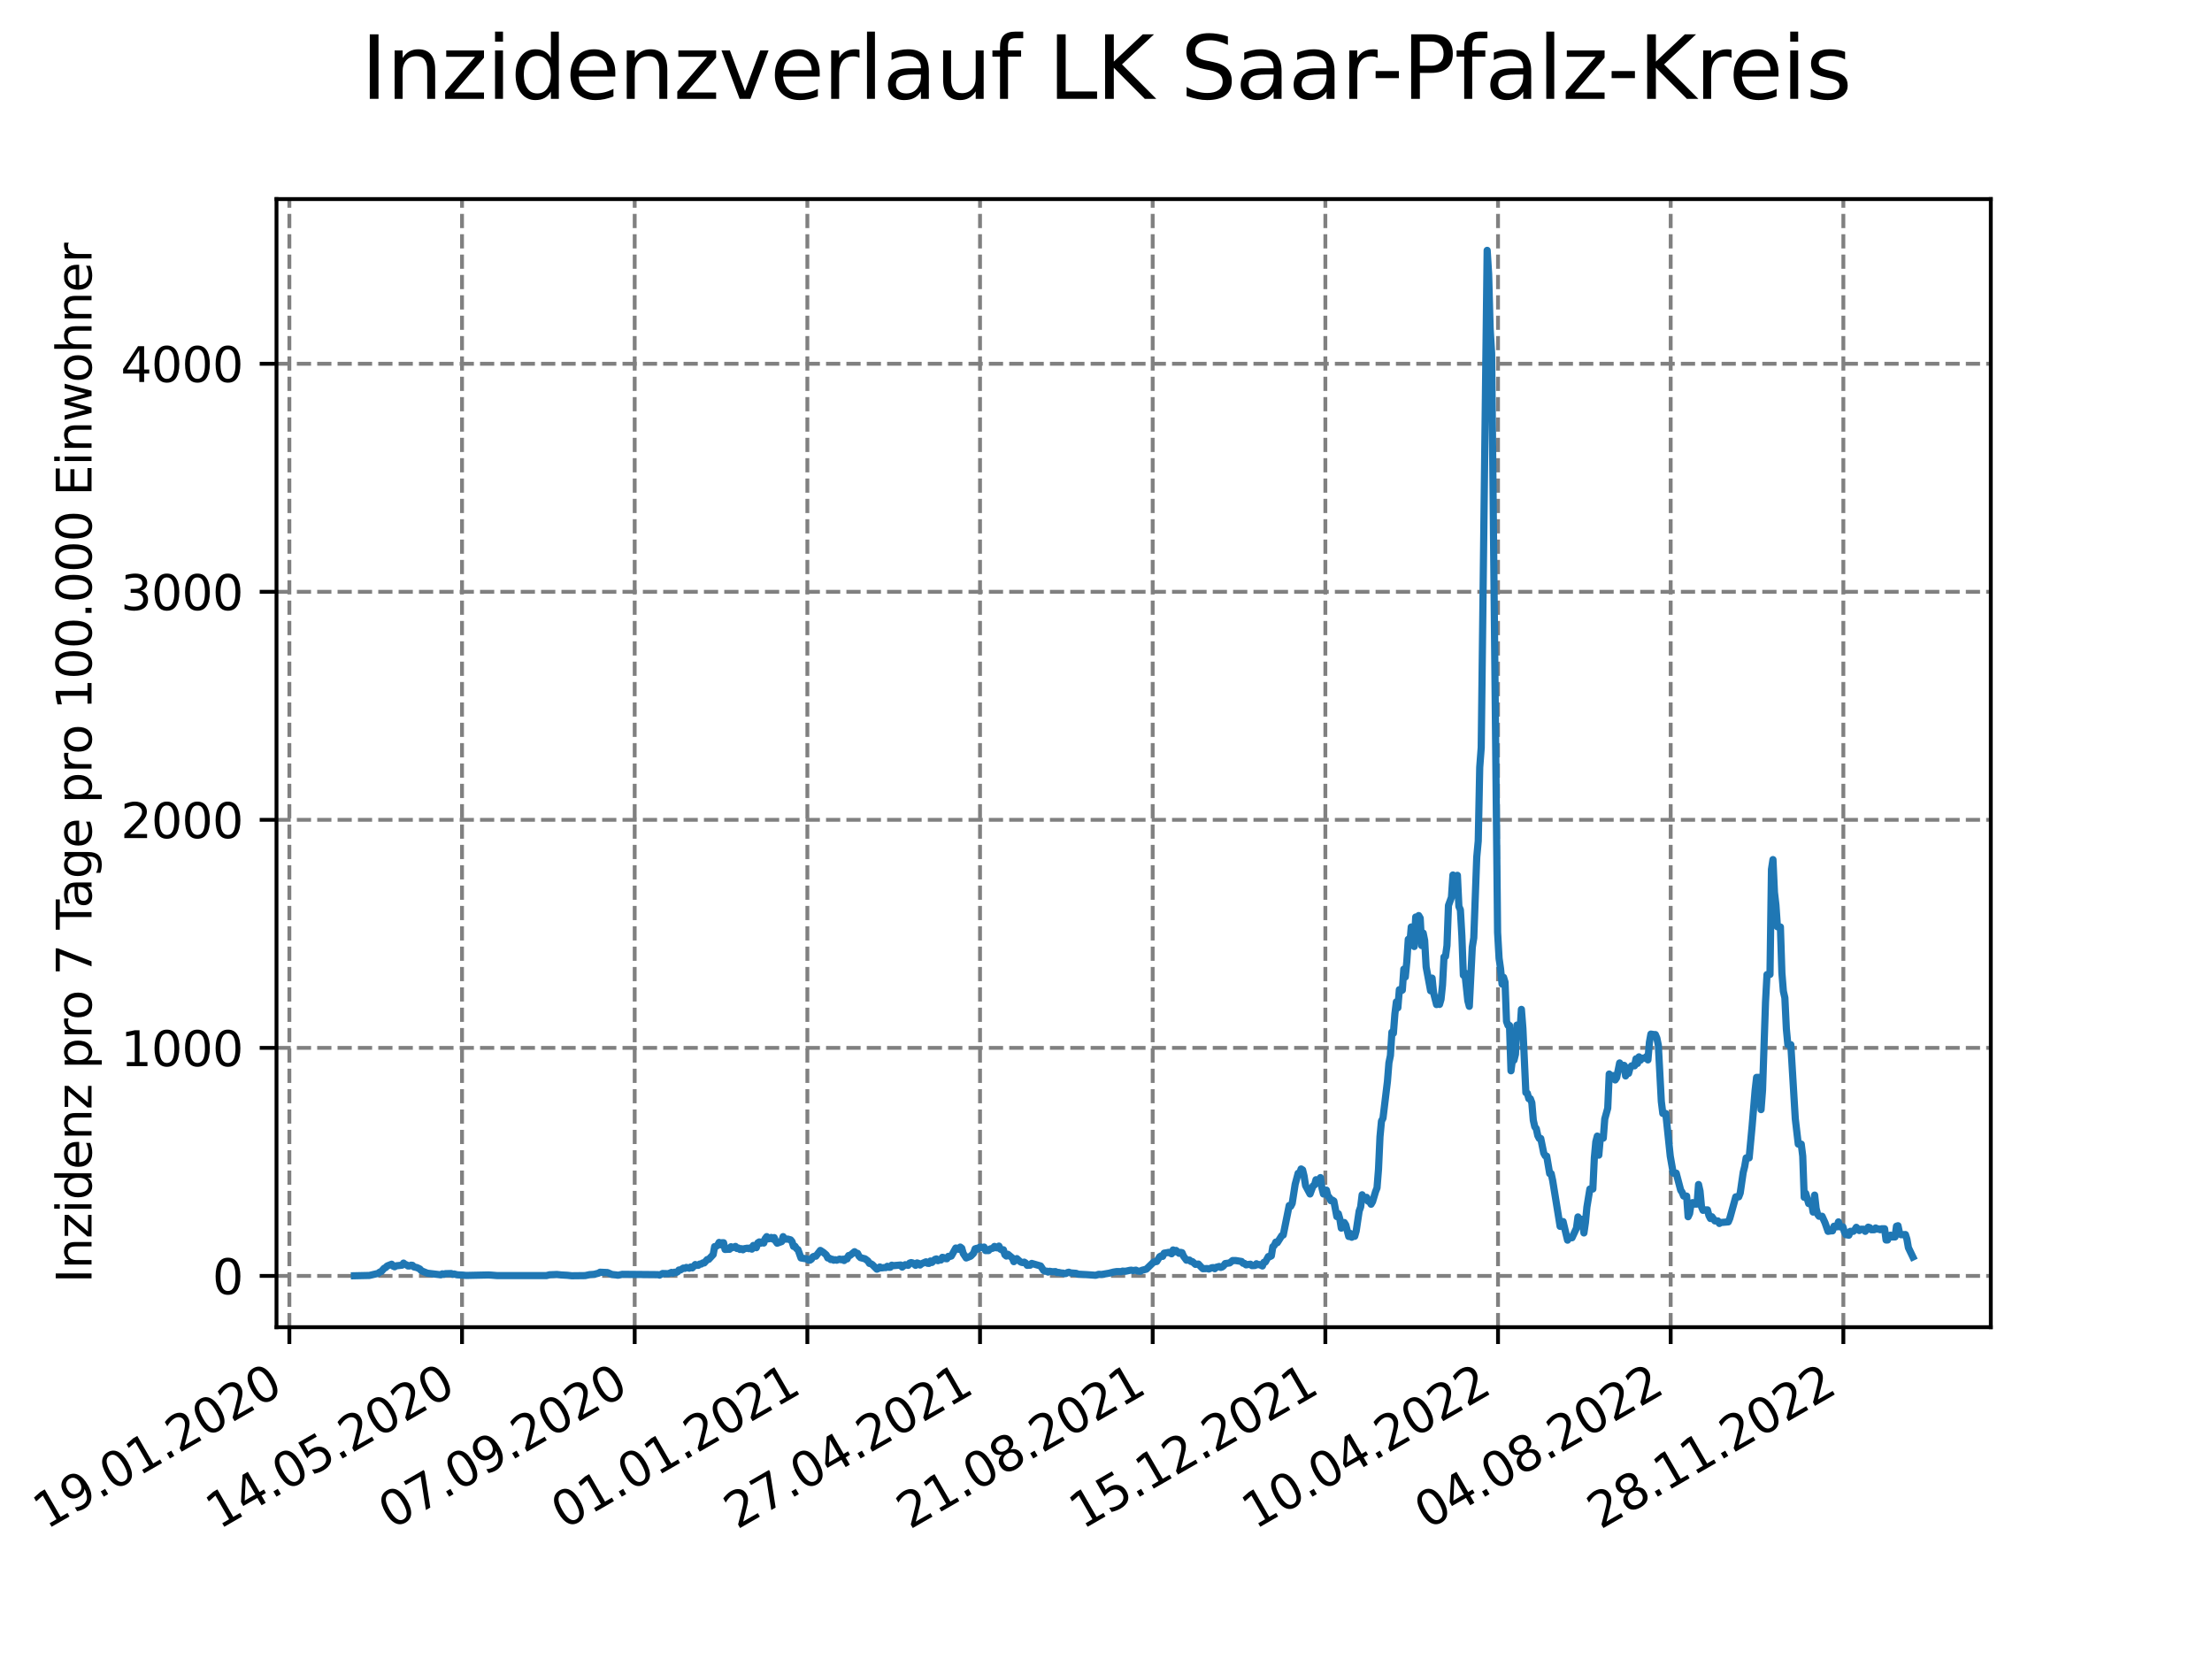 <?xml version="1.0" encoding="utf-8" standalone="no"?>
<!DOCTYPE svg PUBLIC "-//W3C//DTD SVG 1.1//EN"
  "http://www.w3.org/Graphics/SVG/1.1/DTD/svg11.dtd">
<svg xmlns:xlink="http://www.w3.org/1999/xlink" width="460.8pt" height="345.6pt" viewBox="0 0 460.8 345.6" xmlns="http://www.w3.org/2000/svg" version="1.1">
 <defs>
  <style type="text/css">*{stroke-linejoin: round; stroke-linecap: butt}</style>
 </defs>
 <g id="figure_1">
  <g id="patch_1">
   <path d="M 0 345.6 
L 460.8 345.6 
L 460.8 0 
L 0 0 
z
" style="fill: #ffffff"/>
  </g>
  <g id="axes_1">
   <g id="patch_2">
    <path d="M 57.6 276.48 
L 414.72 276.48 
L 414.72 41.472 
L 57.6 41.472 
z
" style="fill: #ffffff"/>
   </g>
   <g id="matplotlib.axis_1">
    <g id="xtick_1">
     <g id="line2d_1">
      <path d="M 60.28 276.48 
L 60.28 41.472 
" clip-path="url(#p2cb1fb5342)" style="fill: none; stroke-dasharray: 2.96,1.28; stroke-dashoffset: 0; stroke: #808080; stroke-width: 0.8"/>
     </g>
     <g id="line2d_2">
      <defs>
       <path id="m2e51aa7578" d="M 0 0 
L 0 3.5 
" style="stroke: #000000; stroke-width: 0.8"/>
      </defs>
      <g>
       <use xlink:href="#m2e51aa7578" x="60.28" y="276.48" style="stroke: #000000; stroke-width: 0.8"/>
      </g>
     </g>
     <g id="text_1">
      <!-- 19.01.2020 -->
      <g transform="translate(9.654 318.689) rotate(-30) scale(0.1 -0.1)">
       <defs>
        <path id="DejaVuSans-31" d="M 794 531 
L 1825 531 
L 1825 4091 
L 703 3866 
L 703 4441 
L 1819 4666 
L 2450 4666 
L 2450 531 
L 3481 531 
L 3481 0 
L 794 0 
L 794 531 
z
" transform="scale(0.016)"/>
        <path id="DejaVuSans-39" d="M 703 97 
L 703 672 
Q 941 559 1184 500 
Q 1428 441 1663 441 
Q 2288 441 2617 861 
Q 2947 1281 2994 2138 
Q 2813 1869 2534 1725 
Q 2256 1581 1919 1581 
Q 1219 1581 811 2004 
Q 403 2428 403 3163 
Q 403 3881 828 4315 
Q 1253 4750 1959 4750 
Q 2769 4750 3195 4129 
Q 3622 3509 3622 2328 
Q 3622 1225 3098 567 
Q 2575 -91 1691 -91 
Q 1453 -91 1209 -44 
Q 966 3 703 97 
z
M 1959 2075 
Q 2384 2075 2632 2365 
Q 2881 2656 2881 3163 
Q 2881 3666 2632 3958 
Q 2384 4250 1959 4250 
Q 1534 4250 1286 3958 
Q 1038 3666 1038 3163 
Q 1038 2656 1286 2365 
Q 1534 2075 1959 2075 
z
" transform="scale(0.016)"/>
        <path id="DejaVuSans-2e" d="M 684 794 
L 1344 794 
L 1344 0 
L 684 0 
L 684 794 
z
" transform="scale(0.016)"/>
        <path id="DejaVuSans-30" d="M 2034 4250 
Q 1547 4250 1301 3770 
Q 1056 3291 1056 2328 
Q 1056 1369 1301 889 
Q 1547 409 2034 409 
Q 2525 409 2770 889 
Q 3016 1369 3016 2328 
Q 3016 3291 2770 3770 
Q 2525 4250 2034 4250 
z
M 2034 4750 
Q 2819 4750 3233 4129 
Q 3647 3509 3647 2328 
Q 3647 1150 3233 529 
Q 2819 -91 2034 -91 
Q 1250 -91 836 529 
Q 422 1150 422 2328 
Q 422 3509 836 4129 
Q 1250 4750 2034 4750 
z
" transform="scale(0.016)"/>
        <path id="DejaVuSans-32" d="M 1228 531 
L 3431 531 
L 3431 0 
L 469 0 
L 469 531 
Q 828 903 1448 1529 
Q 2069 2156 2228 2338 
Q 2531 2678 2651 2914 
Q 2772 3150 2772 3378 
Q 2772 3750 2511 3984 
Q 2250 4219 1831 4219 
Q 1534 4219 1204 4116 
Q 875 4013 500 3803 
L 500 4441 
Q 881 4594 1212 4672 
Q 1544 4750 1819 4750 
Q 2544 4750 2975 4387 
Q 3406 4025 3406 3419 
Q 3406 3131 3298 2873 
Q 3191 2616 2906 2266 
Q 2828 2175 2409 1742 
Q 1991 1309 1228 531 
z
" transform="scale(0.016)"/>
       </defs>
       <use xlink:href="#DejaVuSans-31"/>
       <use xlink:href="#DejaVuSans-39" x="63.623"/>
       <use xlink:href="#DejaVuSans-2e" x="127.246"/>
       <use xlink:href="#DejaVuSans-30" x="159.033"/>
       <use xlink:href="#DejaVuSans-31" x="222.656"/>
       <use xlink:href="#DejaVuSans-2e" x="286.279"/>
       <use xlink:href="#DejaVuSans-32" x="318.066"/>
       <use xlink:href="#DejaVuSans-30" x="381.689"/>
       <use xlink:href="#DejaVuSans-32" x="445.312"/>
       <use xlink:href="#DejaVuSans-30" x="508.936"/>
      </g>
     </g>
    </g>
    <g id="xtick_2">
     <g id="line2d_3">
      <path d="M 96.249 276.48 
L 96.249 41.472 
" clip-path="url(#p2cb1fb5342)" style="fill: none; stroke-dasharray: 2.96,1.28; stroke-dashoffset: 0; stroke: #808080; stroke-width: 0.8"/>
     </g>
     <g id="line2d_4">
      <g>
       <use xlink:href="#m2e51aa7578" x="96.249" y="276.48" style="stroke: #000000; stroke-width: 0.8"/>
      </g>
     </g>
     <g id="text_2">
      <!-- 14.05.2020 -->
      <g transform="translate(45.624 318.689) rotate(-30) scale(0.1 -0.1)">
       <defs>
        <path id="DejaVuSans-34" d="M 2419 4116 
L 825 1625 
L 2419 1625 
L 2419 4116 
z
M 2253 4666 
L 3047 4666 
L 3047 1625 
L 3713 1625 
L 3713 1100 
L 3047 1100 
L 3047 0 
L 2419 0 
L 2419 1100 
L 313 1100 
L 313 1709 
L 2253 4666 
z
" transform="scale(0.016)"/>
        <path id="DejaVuSans-35" d="M 691 4666 
L 3169 4666 
L 3169 4134 
L 1269 4134 
L 1269 2991 
Q 1406 3038 1543 3061 
Q 1681 3084 1819 3084 
Q 2600 3084 3056 2656 
Q 3513 2228 3513 1497 
Q 3513 744 3044 326 
Q 2575 -91 1722 -91 
Q 1428 -91 1123 -41 
Q 819 9 494 109 
L 494 744 
Q 775 591 1075 516 
Q 1375 441 1709 441 
Q 2250 441 2565 725 
Q 2881 1009 2881 1497 
Q 2881 1984 2565 2268 
Q 2250 2553 1709 2553 
Q 1456 2553 1204 2497 
Q 953 2441 691 2322 
L 691 4666 
z
" transform="scale(0.016)"/>
       </defs>
       <use xlink:href="#DejaVuSans-31"/>
       <use xlink:href="#DejaVuSans-34" x="63.623"/>
       <use xlink:href="#DejaVuSans-2e" x="127.246"/>
       <use xlink:href="#DejaVuSans-30" x="159.033"/>
       <use xlink:href="#DejaVuSans-35" x="222.656"/>
       <use xlink:href="#DejaVuSans-2e" x="286.279"/>
       <use xlink:href="#DejaVuSans-32" x="318.066"/>
       <use xlink:href="#DejaVuSans-30" x="381.689"/>
       <use xlink:href="#DejaVuSans-32" x="445.312"/>
       <use xlink:href="#DejaVuSans-30" x="508.936"/>
      </g>
     </g>
    </g>
    <g id="xtick_3">
     <g id="line2d_5">
      <path d="M 132.218 276.48 
L 132.218 41.472 
" clip-path="url(#p2cb1fb5342)" style="fill: none; stroke-dasharray: 2.96,1.28; stroke-dashoffset: 0; stroke: #808080; stroke-width: 0.8"/>
     </g>
     <g id="line2d_6">
      <g>
       <use xlink:href="#m2e51aa7578" x="132.218" y="276.48" style="stroke: #000000; stroke-width: 0.8"/>
      </g>
     </g>
     <g id="text_3">
      <!-- 07.09.2020 -->
      <g transform="translate(81.593 318.689) rotate(-30) scale(0.1 -0.1)">
       <defs>
        <path id="DejaVuSans-37" d="M 525 4666 
L 3525 4666 
L 3525 4397 
L 1831 0 
L 1172 0 
L 2766 4134 
L 525 4134 
L 525 4666 
z
" transform="scale(0.016)"/>
       </defs>
       <use xlink:href="#DejaVuSans-30"/>
       <use xlink:href="#DejaVuSans-37" x="63.623"/>
       <use xlink:href="#DejaVuSans-2e" x="127.246"/>
       <use xlink:href="#DejaVuSans-30" x="159.033"/>
       <use xlink:href="#DejaVuSans-39" x="222.656"/>
       <use xlink:href="#DejaVuSans-2e" x="286.279"/>
       <use xlink:href="#DejaVuSans-32" x="318.066"/>
       <use xlink:href="#DejaVuSans-30" x="381.689"/>
       <use xlink:href="#DejaVuSans-32" x="445.312"/>
       <use xlink:href="#DejaVuSans-30" x="508.936"/>
      </g>
     </g>
    </g>
    <g id="xtick_4">
     <g id="line2d_7">
      <path d="M 168.188 276.48 
L 168.188 41.472 
" clip-path="url(#p2cb1fb5342)" style="fill: none; stroke-dasharray: 2.96,1.28; stroke-dashoffset: 0; stroke: #808080; stroke-width: 0.8"/>
     </g>
     <g id="line2d_8">
      <g>
       <use xlink:href="#m2e51aa7578" x="168.188" y="276.48" style="stroke: #000000; stroke-width: 0.8"/>
      </g>
     </g>
     <g id="text_4">
      <!-- 01.01.2021 -->
      <g transform="translate(117.563 318.689) rotate(-30) scale(0.1 -0.1)">
       <use xlink:href="#DejaVuSans-30"/>
       <use xlink:href="#DejaVuSans-31" x="63.623"/>
       <use xlink:href="#DejaVuSans-2e" x="127.246"/>
       <use xlink:href="#DejaVuSans-30" x="159.033"/>
       <use xlink:href="#DejaVuSans-31" x="222.656"/>
       <use xlink:href="#DejaVuSans-2e" x="286.279"/>
       <use xlink:href="#DejaVuSans-32" x="318.066"/>
       <use xlink:href="#DejaVuSans-30" x="381.689"/>
       <use xlink:href="#DejaVuSans-32" x="445.312"/>
       <use xlink:href="#DejaVuSans-31" x="508.936"/>
      </g>
     </g>
    </g>
    <g id="xtick_5">
     <g id="line2d_9">
      <path d="M 204.157 276.48 
L 204.157 41.472 
" clip-path="url(#p2cb1fb5342)" style="fill: none; stroke-dasharray: 2.96,1.28; stroke-dashoffset: 0; stroke: #808080; stroke-width: 0.8"/>
     </g>
     <g id="line2d_10">
      <g>
       <use xlink:href="#m2e51aa7578" x="204.157" y="276.48" style="stroke: #000000; stroke-width: 0.8"/>
      </g>
     </g>
     <g id="text_5">
      <!-- 27.04.2021 -->
      <g transform="translate(153.532 318.689) rotate(-30) scale(0.1 -0.1)">
       <use xlink:href="#DejaVuSans-32"/>
       <use xlink:href="#DejaVuSans-37" x="63.623"/>
       <use xlink:href="#DejaVuSans-2e" x="127.246"/>
       <use xlink:href="#DejaVuSans-30" x="159.033"/>
       <use xlink:href="#DejaVuSans-34" x="222.656"/>
       <use xlink:href="#DejaVuSans-2e" x="286.279"/>
       <use xlink:href="#DejaVuSans-32" x="318.066"/>
       <use xlink:href="#DejaVuSans-30" x="381.689"/>
       <use xlink:href="#DejaVuSans-32" x="445.312"/>
       <use xlink:href="#DejaVuSans-31" x="508.936"/>
      </g>
     </g>
    </g>
    <g id="xtick_6">
     <g id="line2d_11">
      <path d="M 240.126 276.48 
L 240.126 41.472 
" clip-path="url(#p2cb1fb5342)" style="fill: none; stroke-dasharray: 2.96,1.28; stroke-dashoffset: 0; stroke: #808080; stroke-width: 0.8"/>
     </g>
     <g id="line2d_12">
      <g>
       <use xlink:href="#m2e51aa7578" x="240.126" y="276.48" style="stroke: #000000; stroke-width: 0.8"/>
      </g>
     </g>
     <g id="text_6">
      <!-- 21.08.2021 -->
      <g transform="translate(189.501 318.689) rotate(-30) scale(0.1 -0.1)">
       <defs>
        <path id="DejaVuSans-38" d="M 2034 2216 
Q 1584 2216 1326 1975 
Q 1069 1734 1069 1313 
Q 1069 891 1326 650 
Q 1584 409 2034 409 
Q 2484 409 2743 651 
Q 3003 894 3003 1313 
Q 3003 1734 2745 1975 
Q 2488 2216 2034 2216 
z
M 1403 2484 
Q 997 2584 770 2862 
Q 544 3141 544 3541 
Q 544 4100 942 4425 
Q 1341 4750 2034 4750 
Q 2731 4750 3128 4425 
Q 3525 4100 3525 3541 
Q 3525 3141 3298 2862 
Q 3072 2584 2669 2484 
Q 3125 2378 3379 2068 
Q 3634 1759 3634 1313 
Q 3634 634 3220 271 
Q 2806 -91 2034 -91 
Q 1263 -91 848 271 
Q 434 634 434 1313 
Q 434 1759 690 2068 
Q 947 2378 1403 2484 
z
M 1172 3481 
Q 1172 3119 1398 2916 
Q 1625 2713 2034 2713 
Q 2441 2713 2670 2916 
Q 2900 3119 2900 3481 
Q 2900 3844 2670 4047 
Q 2441 4250 2034 4250 
Q 1625 4250 1398 4047 
Q 1172 3844 1172 3481 
z
" transform="scale(0.016)"/>
       </defs>
       <use xlink:href="#DejaVuSans-32"/>
       <use xlink:href="#DejaVuSans-31" x="63.623"/>
       <use xlink:href="#DejaVuSans-2e" x="127.246"/>
       <use xlink:href="#DejaVuSans-30" x="159.033"/>
       <use xlink:href="#DejaVuSans-38" x="222.656"/>
       <use xlink:href="#DejaVuSans-2e" x="286.279"/>
       <use xlink:href="#DejaVuSans-32" x="318.066"/>
       <use xlink:href="#DejaVuSans-30" x="381.689"/>
       <use xlink:href="#DejaVuSans-32" x="445.312"/>
       <use xlink:href="#DejaVuSans-31" x="508.936"/>
      </g>
     </g>
    </g>
    <g id="xtick_7">
     <g id="line2d_13">
      <path d="M 276.096 276.48 
L 276.096 41.472 
" clip-path="url(#p2cb1fb5342)" style="fill: none; stroke-dasharray: 2.96,1.28; stroke-dashoffset: 0; stroke: #808080; stroke-width: 0.8"/>
     </g>
     <g id="line2d_14">
      <g>
       <use xlink:href="#m2e51aa7578" x="276.096" y="276.48" style="stroke: #000000; stroke-width: 0.8"/>
      </g>
     </g>
     <g id="text_7">
      <!-- 15.12.2021 -->
      <g transform="translate(225.471 318.689) rotate(-30) scale(0.1 -0.1)">
       <use xlink:href="#DejaVuSans-31"/>
       <use xlink:href="#DejaVuSans-35" x="63.623"/>
       <use xlink:href="#DejaVuSans-2e" x="127.246"/>
       <use xlink:href="#DejaVuSans-31" x="159.033"/>
       <use xlink:href="#DejaVuSans-32" x="222.656"/>
       <use xlink:href="#DejaVuSans-2e" x="286.279"/>
       <use xlink:href="#DejaVuSans-32" x="318.066"/>
       <use xlink:href="#DejaVuSans-30" x="381.689"/>
       <use xlink:href="#DejaVuSans-32" x="445.312"/>
       <use xlink:href="#DejaVuSans-31" x="508.936"/>
      </g>
     </g>
    </g>
    <g id="xtick_8">
     <g id="line2d_15">
      <path d="M 312.065 276.48 
L 312.065 41.472 
" clip-path="url(#p2cb1fb5342)" style="fill: none; stroke-dasharray: 2.96,1.28; stroke-dashoffset: 0; stroke: #808080; stroke-width: 0.8"/>
     </g>
     <g id="line2d_16">
      <g>
       <use xlink:href="#m2e51aa7578" x="312.065" y="276.48" style="stroke: #000000; stroke-width: 0.8"/>
      </g>
     </g>
     <g id="text_8">
      <!-- 10.04.2022 -->
      <g transform="translate(261.44 318.689) rotate(-30) scale(0.1 -0.1)">
       <use xlink:href="#DejaVuSans-31"/>
       <use xlink:href="#DejaVuSans-30" x="63.623"/>
       <use xlink:href="#DejaVuSans-2e" x="127.246"/>
       <use xlink:href="#DejaVuSans-30" x="159.033"/>
       <use xlink:href="#DejaVuSans-34" x="222.656"/>
       <use xlink:href="#DejaVuSans-2e" x="286.279"/>
       <use xlink:href="#DejaVuSans-32" x="318.066"/>
       <use xlink:href="#DejaVuSans-30" x="381.689"/>
       <use xlink:href="#DejaVuSans-32" x="445.312"/>
       <use xlink:href="#DejaVuSans-32" x="508.936"/>
      </g>
     </g>
    </g>
    <g id="xtick_9">
     <g id="line2d_17">
      <path d="M 348.035 276.48 
L 348.035 41.472 
" clip-path="url(#p2cb1fb5342)" style="fill: none; stroke-dasharray: 2.96,1.28; stroke-dashoffset: 0; stroke: #808080; stroke-width: 0.8"/>
     </g>
     <g id="line2d_18">
      <g>
       <use xlink:href="#m2e51aa7578" x="348.035" y="276.48" style="stroke: #000000; stroke-width: 0.8"/>
      </g>
     </g>
     <g id="text_9">
      <!-- 04.08.2022 -->
      <g transform="translate(297.409 318.689) rotate(-30) scale(0.1 -0.1)">
       <use xlink:href="#DejaVuSans-30"/>
       <use xlink:href="#DejaVuSans-34" x="63.623"/>
       <use xlink:href="#DejaVuSans-2e" x="127.246"/>
       <use xlink:href="#DejaVuSans-30" x="159.033"/>
       <use xlink:href="#DejaVuSans-38" x="222.656"/>
       <use xlink:href="#DejaVuSans-2e" x="286.279"/>
       <use xlink:href="#DejaVuSans-32" x="318.066"/>
       <use xlink:href="#DejaVuSans-30" x="381.689"/>
       <use xlink:href="#DejaVuSans-32" x="445.312"/>
       <use xlink:href="#DejaVuSans-32" x="508.936"/>
      </g>
     </g>
    </g>
    <g id="xtick_10">
     <g id="line2d_19">
      <path d="M 384.004 276.48 
L 384.004 41.472 
" clip-path="url(#p2cb1fb5342)" style="fill: none; stroke-dasharray: 2.96,1.28; stroke-dashoffset: 0; stroke: #808080; stroke-width: 0.8"/>
     </g>
     <g id="line2d_20">
      <g>
       <use xlink:href="#m2e51aa7578" x="384.004" y="276.48" style="stroke: #000000; stroke-width: 0.8"/>
      </g>
     </g>
     <g id="text_10">
      <!-- 28.11.2022 -->
      <g transform="translate(333.379 318.689) rotate(-30) scale(0.1 -0.1)">
       <use xlink:href="#DejaVuSans-32"/>
       <use xlink:href="#DejaVuSans-38" x="63.623"/>
       <use xlink:href="#DejaVuSans-2e" x="127.246"/>
       <use xlink:href="#DejaVuSans-31" x="159.033"/>
       <use xlink:href="#DejaVuSans-31" x="222.656"/>
       <use xlink:href="#DejaVuSans-2e" x="286.279"/>
       <use xlink:href="#DejaVuSans-32" x="318.066"/>
       <use xlink:href="#DejaVuSans-30" x="381.689"/>
       <use xlink:href="#DejaVuSans-32" x="445.312"/>
       <use xlink:href="#DejaVuSans-32" x="508.936"/>
      </g>
     </g>
    </g>
   </g>
   <g id="matplotlib.axis_2">
    <g id="ytick_1">
     <g id="line2d_21">
      <path d="M 57.6 265.798 
L 414.72 265.798 
" clip-path="url(#p2cb1fb5342)" style="fill: none; stroke-dasharray: 2.96,1.28; stroke-dashoffset: 0; stroke: #808080; stroke-width: 0.8"/>
     </g>
     <g id="line2d_22">
      <defs>
       <path id="md00e60c090" d="M 0 0 
L -3.5 0 
" style="stroke: #000000; stroke-width: 0.8"/>
      </defs>
      <g>
       <use xlink:href="#md00e60c090" x="57.6" y="265.798" style="stroke: #000000; stroke-width: 0.8"/>
      </g>
     </g>
     <g id="text_11">
      <!-- 0 -->
      <g transform="translate(44.237 269.597) scale(0.1 -0.1)">
       <use xlink:href="#DejaVuSans-30"/>
      </g>
     </g>
    </g>
    <g id="ytick_2">
     <g id="line2d_23">
      <path d="M 57.6 218.293 
L 414.72 218.293 
" clip-path="url(#p2cb1fb5342)" style="fill: none; stroke-dasharray: 2.96,1.28; stroke-dashoffset: 0; stroke: #808080; stroke-width: 0.8"/>
     </g>
     <g id="line2d_24">
      <g>
       <use xlink:href="#md00e60c090" x="57.6" y="218.293" style="stroke: #000000; stroke-width: 0.8"/>
      </g>
     </g>
     <g id="text_12">
      <!-- 1000 -->
      <g transform="translate(25.15 222.092) scale(0.1 -0.1)">
       <use xlink:href="#DejaVuSans-31"/>
       <use xlink:href="#DejaVuSans-30" x="63.623"/>
       <use xlink:href="#DejaVuSans-30" x="127.246"/>
       <use xlink:href="#DejaVuSans-30" x="190.869"/>
      </g>
     </g>
    </g>
    <g id="ytick_3">
     <g id="line2d_25">
      <path d="M 57.6 170.788 
L 414.72 170.788 
" clip-path="url(#p2cb1fb5342)" style="fill: none; stroke-dasharray: 2.96,1.28; stroke-dashoffset: 0; stroke: #808080; stroke-width: 0.8"/>
     </g>
     <g id="line2d_26">
      <g>
       <use xlink:href="#md00e60c090" x="57.6" y="170.788" style="stroke: #000000; stroke-width: 0.8"/>
      </g>
     </g>
     <g id="text_13">
      <!-- 2000 -->
      <g transform="translate(25.15 174.588) scale(0.1 -0.1)">
       <use xlink:href="#DejaVuSans-32"/>
       <use xlink:href="#DejaVuSans-30" x="63.623"/>
       <use xlink:href="#DejaVuSans-30" x="127.246"/>
       <use xlink:href="#DejaVuSans-30" x="190.869"/>
      </g>
     </g>
    </g>
    <g id="ytick_4">
     <g id="line2d_27">
      <path d="M 57.6 123.284 
L 414.72 123.284 
" clip-path="url(#p2cb1fb5342)" style="fill: none; stroke-dasharray: 2.96,1.28; stroke-dashoffset: 0; stroke: #808080; stroke-width: 0.8"/>
     </g>
     <g id="line2d_28">
      <g>
       <use xlink:href="#md00e60c090" x="57.6" y="123.284" style="stroke: #000000; stroke-width: 0.8"/>
      </g>
     </g>
     <g id="text_14">
      <!-- 3000 -->
      <g transform="translate(25.15 127.083) scale(0.1 -0.1)">
       <defs>
        <path id="DejaVuSans-33" d="M 2597 2516 
Q 3050 2419 3304 2112 
Q 3559 1806 3559 1356 
Q 3559 666 3084 287 
Q 2609 -91 1734 -91 
Q 1441 -91 1130 -33 
Q 819 25 488 141 
L 488 750 
Q 750 597 1062 519 
Q 1375 441 1716 441 
Q 2309 441 2620 675 
Q 2931 909 2931 1356 
Q 2931 1769 2642 2001 
Q 2353 2234 1838 2234 
L 1294 2234 
L 1294 2753 
L 1863 2753 
Q 2328 2753 2575 2939 
Q 2822 3125 2822 3475 
Q 2822 3834 2567 4026 
Q 2313 4219 1838 4219 
Q 1578 4219 1281 4162 
Q 984 4106 628 3988 
L 628 4550 
Q 988 4650 1302 4700 
Q 1616 4750 1894 4750 
Q 2613 4750 3031 4423 
Q 3450 4097 3450 3541 
Q 3450 3153 3228 2886 
Q 3006 2619 2597 2516 
z
" transform="scale(0.016)"/>
       </defs>
       <use xlink:href="#DejaVuSans-33"/>
       <use xlink:href="#DejaVuSans-30" x="63.623"/>
       <use xlink:href="#DejaVuSans-30" x="127.246"/>
       <use xlink:href="#DejaVuSans-30" x="190.869"/>
      </g>
     </g>
    </g>
    <g id="ytick_5">
     <g id="line2d_29">
      <path d="M 57.6 75.779 
L 414.72 75.779 
" clip-path="url(#p2cb1fb5342)" style="fill: none; stroke-dasharray: 2.96,1.28; stroke-dashoffset: 0; stroke: #808080; stroke-width: 0.8"/>
     </g>
     <g id="line2d_30">
      <g>
       <use xlink:href="#md00e60c090" x="57.6" y="75.779" style="stroke: #000000; stroke-width: 0.8"/>
      </g>
     </g>
     <g id="text_15">
      <!-- 4000 -->
      <g transform="translate(25.15 79.578) scale(0.1 -0.1)">
       <use xlink:href="#DejaVuSans-34"/>
       <use xlink:href="#DejaVuSans-30" x="63.623"/>
       <use xlink:href="#DejaVuSans-30" x="127.246"/>
       <use xlink:href="#DejaVuSans-30" x="190.869"/>
      </g>
     </g>
    </g>
    <g id="text_16">
     <!-- Inzidenz pro 7 Tage pro 100.000 Einwohner -->
     <g transform="translate(19.07 267.301) rotate(-90) scale(0.1 -0.1)">
      <defs>
       <path id="DejaVuSans-49" d="M 628 4666 
L 1259 4666 
L 1259 0 
L 628 0 
L 628 4666 
z
" transform="scale(0.016)"/>
       <path id="DejaVuSans-6e" d="M 3513 2113 
L 3513 0 
L 2938 0 
L 2938 2094 
Q 2938 2591 2744 2837 
Q 2550 3084 2163 3084 
Q 1697 3084 1428 2787 
Q 1159 2491 1159 1978 
L 1159 0 
L 581 0 
L 581 3500 
L 1159 3500 
L 1159 2956 
Q 1366 3272 1645 3428 
Q 1925 3584 2291 3584 
Q 2894 3584 3203 3211 
Q 3513 2838 3513 2113 
z
" transform="scale(0.016)"/>
       <path id="DejaVuSans-7a" d="M 353 3500 
L 3084 3500 
L 3084 2975 
L 922 459 
L 3084 459 
L 3084 0 
L 275 0 
L 275 525 
L 2438 3041 
L 353 3041 
L 353 3500 
z
" transform="scale(0.016)"/>
       <path id="DejaVuSans-69" d="M 603 3500 
L 1178 3500 
L 1178 0 
L 603 0 
L 603 3500 
z
M 603 4863 
L 1178 4863 
L 1178 4134 
L 603 4134 
L 603 4863 
z
" transform="scale(0.016)"/>
       <path id="DejaVuSans-64" d="M 2906 2969 
L 2906 4863 
L 3481 4863 
L 3481 0 
L 2906 0 
L 2906 525 
Q 2725 213 2448 61 
Q 2172 -91 1784 -91 
Q 1150 -91 751 415 
Q 353 922 353 1747 
Q 353 2572 751 3078 
Q 1150 3584 1784 3584 
Q 2172 3584 2448 3432 
Q 2725 3281 2906 2969 
z
M 947 1747 
Q 947 1113 1208 752 
Q 1469 391 1925 391 
Q 2381 391 2643 752 
Q 2906 1113 2906 1747 
Q 2906 2381 2643 2742 
Q 2381 3103 1925 3103 
Q 1469 3103 1208 2742 
Q 947 2381 947 1747 
z
" transform="scale(0.016)"/>
       <path id="DejaVuSans-65" d="M 3597 1894 
L 3597 1613 
L 953 1613 
Q 991 1019 1311 708 
Q 1631 397 2203 397 
Q 2534 397 2845 478 
Q 3156 559 3463 722 
L 3463 178 
Q 3153 47 2828 -22 
Q 2503 -91 2169 -91 
Q 1331 -91 842 396 
Q 353 884 353 1716 
Q 353 2575 817 3079 
Q 1281 3584 2069 3584 
Q 2775 3584 3186 3129 
Q 3597 2675 3597 1894 
z
M 3022 2063 
Q 3016 2534 2758 2815 
Q 2500 3097 2075 3097 
Q 1594 3097 1305 2825 
Q 1016 2553 972 2059 
L 3022 2063 
z
" transform="scale(0.016)"/>
       <path id="DejaVuSans-20" transform="scale(0.016)"/>
       <path id="DejaVuSans-70" d="M 1159 525 
L 1159 -1331 
L 581 -1331 
L 581 3500 
L 1159 3500 
L 1159 2969 
Q 1341 3281 1617 3432 
Q 1894 3584 2278 3584 
Q 2916 3584 3314 3078 
Q 3713 2572 3713 1747 
Q 3713 922 3314 415 
Q 2916 -91 2278 -91 
Q 1894 -91 1617 61 
Q 1341 213 1159 525 
z
M 3116 1747 
Q 3116 2381 2855 2742 
Q 2594 3103 2138 3103 
Q 1681 3103 1420 2742 
Q 1159 2381 1159 1747 
Q 1159 1113 1420 752 
Q 1681 391 2138 391 
Q 2594 391 2855 752 
Q 3116 1113 3116 1747 
z
" transform="scale(0.016)"/>
       <path id="DejaVuSans-72" d="M 2631 2963 
Q 2534 3019 2420 3045 
Q 2306 3072 2169 3072 
Q 1681 3072 1420 2755 
Q 1159 2438 1159 1844 
L 1159 0 
L 581 0 
L 581 3500 
L 1159 3500 
L 1159 2956 
Q 1341 3275 1631 3429 
Q 1922 3584 2338 3584 
Q 2397 3584 2469 3576 
Q 2541 3569 2628 3553 
L 2631 2963 
z
" transform="scale(0.016)"/>
       <path id="DejaVuSans-6f" d="M 1959 3097 
Q 1497 3097 1228 2736 
Q 959 2375 959 1747 
Q 959 1119 1226 758 
Q 1494 397 1959 397 
Q 2419 397 2687 759 
Q 2956 1122 2956 1747 
Q 2956 2369 2687 2733 
Q 2419 3097 1959 3097 
z
M 1959 3584 
Q 2709 3584 3137 3096 
Q 3566 2609 3566 1747 
Q 3566 888 3137 398 
Q 2709 -91 1959 -91 
Q 1206 -91 779 398 
Q 353 888 353 1747 
Q 353 2609 779 3096 
Q 1206 3584 1959 3584 
z
" transform="scale(0.016)"/>
       <path id="DejaVuSans-54" d="M -19 4666 
L 3928 4666 
L 3928 4134 
L 2272 4134 
L 2272 0 
L 1638 0 
L 1638 4134 
L -19 4134 
L -19 4666 
z
" transform="scale(0.016)"/>
       <path id="DejaVuSans-61" d="M 2194 1759 
Q 1497 1759 1228 1600 
Q 959 1441 959 1056 
Q 959 750 1161 570 
Q 1363 391 1709 391 
Q 2188 391 2477 730 
Q 2766 1069 2766 1631 
L 2766 1759 
L 2194 1759 
z
M 3341 1997 
L 3341 0 
L 2766 0 
L 2766 531 
Q 2569 213 2275 61 
Q 1981 -91 1556 -91 
Q 1019 -91 701 211 
Q 384 513 384 1019 
Q 384 1609 779 1909 
Q 1175 2209 1959 2209 
L 2766 2209 
L 2766 2266 
Q 2766 2663 2505 2880 
Q 2244 3097 1772 3097 
Q 1472 3097 1187 3025 
Q 903 2953 641 2809 
L 641 3341 
Q 956 3463 1253 3523 
Q 1550 3584 1831 3584 
Q 2591 3584 2966 3190 
Q 3341 2797 3341 1997 
z
" transform="scale(0.016)"/>
       <path id="DejaVuSans-67" d="M 2906 1791 
Q 2906 2416 2648 2759 
Q 2391 3103 1925 3103 
Q 1463 3103 1205 2759 
Q 947 2416 947 1791 
Q 947 1169 1205 825 
Q 1463 481 1925 481 
Q 2391 481 2648 825 
Q 2906 1169 2906 1791 
z
M 3481 434 
Q 3481 -459 3084 -895 
Q 2688 -1331 1869 -1331 
Q 1566 -1331 1297 -1286 
Q 1028 -1241 775 -1147 
L 775 -588 
Q 1028 -725 1275 -790 
Q 1522 -856 1778 -856 
Q 2344 -856 2625 -561 
Q 2906 -266 2906 331 
L 2906 616 
Q 2728 306 2450 153 
Q 2172 0 1784 0 
Q 1141 0 747 490 
Q 353 981 353 1791 
Q 353 2603 747 3093 
Q 1141 3584 1784 3584 
Q 2172 3584 2450 3431 
Q 2728 3278 2906 2969 
L 2906 3500 
L 3481 3500 
L 3481 434 
z
" transform="scale(0.016)"/>
       <path id="DejaVuSans-45" d="M 628 4666 
L 3578 4666 
L 3578 4134 
L 1259 4134 
L 1259 2753 
L 3481 2753 
L 3481 2222 
L 1259 2222 
L 1259 531 
L 3634 531 
L 3634 0 
L 628 0 
L 628 4666 
z
" transform="scale(0.016)"/>
       <path id="DejaVuSans-77" d="M 269 3500 
L 844 3500 
L 1563 769 
L 2278 3500 
L 2956 3500 
L 3675 769 
L 4391 3500 
L 4966 3500 
L 4050 0 
L 3372 0 
L 2619 2869 
L 1863 0 
L 1184 0 
L 269 3500 
z
" transform="scale(0.016)"/>
       <path id="DejaVuSans-68" d="M 3513 2113 
L 3513 0 
L 2938 0 
L 2938 2094 
Q 2938 2591 2744 2837 
Q 2550 3084 2163 3084 
Q 1697 3084 1428 2787 
Q 1159 2491 1159 1978 
L 1159 0 
L 581 0 
L 581 4863 
L 1159 4863 
L 1159 2956 
Q 1366 3272 1645 3428 
Q 1925 3584 2291 3584 
Q 2894 3584 3203 3211 
Q 3513 2838 3513 2113 
z
" transform="scale(0.016)"/>
      </defs>
      <use xlink:href="#DejaVuSans-49"/>
      <use xlink:href="#DejaVuSans-6e" x="29.492"/>
      <use xlink:href="#DejaVuSans-7a" x="92.871"/>
      <use xlink:href="#DejaVuSans-69" x="145.361"/>
      <use xlink:href="#DejaVuSans-64" x="173.145"/>
      <use xlink:href="#DejaVuSans-65" x="236.621"/>
      <use xlink:href="#DejaVuSans-6e" x="298.145"/>
      <use xlink:href="#DejaVuSans-7a" x="361.523"/>
      <use xlink:href="#DejaVuSans-20" x="414.014"/>
      <use xlink:href="#DejaVuSans-70" x="445.801"/>
      <use xlink:href="#DejaVuSans-72" x="509.277"/>
      <use xlink:href="#DejaVuSans-6f" x="548.141"/>
      <use xlink:href="#DejaVuSans-20" x="609.322"/>
      <use xlink:href="#DejaVuSans-37" x="641.109"/>
      <use xlink:href="#DejaVuSans-20" x="704.732"/>
      <use xlink:href="#DejaVuSans-54" x="736.52"/>
      <use xlink:href="#DejaVuSans-61" x="781.104"/>
      <use xlink:href="#DejaVuSans-67" x="842.383"/>
      <use xlink:href="#DejaVuSans-65" x="905.859"/>
      <use xlink:href="#DejaVuSans-20" x="967.383"/>
      <use xlink:href="#DejaVuSans-70" x="999.17"/>
      <use xlink:href="#DejaVuSans-72" x="1062.646"/>
      <use xlink:href="#DejaVuSans-6f" x="1101.51"/>
      <use xlink:href="#DejaVuSans-20" x="1162.691"/>
      <use xlink:href="#DejaVuSans-31" x="1194.479"/>
      <use xlink:href="#DejaVuSans-30" x="1258.102"/>
      <use xlink:href="#DejaVuSans-30" x="1321.725"/>
      <use xlink:href="#DejaVuSans-2e" x="1385.348"/>
      <use xlink:href="#DejaVuSans-30" x="1417.135"/>
      <use xlink:href="#DejaVuSans-30" x="1480.758"/>
      <use xlink:href="#DejaVuSans-30" x="1544.381"/>
      <use xlink:href="#DejaVuSans-20" x="1608.004"/>
      <use xlink:href="#DejaVuSans-45" x="1639.791"/>
      <use xlink:href="#DejaVuSans-69" x="1702.975"/>
      <use xlink:href="#DejaVuSans-6e" x="1730.758"/>
      <use xlink:href="#DejaVuSans-77" x="1794.137"/>
      <use xlink:href="#DejaVuSans-6f" x="1875.924"/>
      <use xlink:href="#DejaVuSans-68" x="1937.105"/>
      <use xlink:href="#DejaVuSans-6e" x="2000.484"/>
      <use xlink:href="#DejaVuSans-65" x="2063.863"/>
      <use xlink:href="#DejaVuSans-72" x="2125.387"/>
     </g>
    </g>
   </g>
   <g id="line2d_31">
    <path d="M 73.833 265.764 
L 76.934 265.698 
L 78.794 265.263 
L 79.104 264.996 
L 79.414 264.896 
L 80.034 264.194 
L 80.344 264.061 
L 80.655 263.727 
L 81.585 263.359 
L 81.895 263.76 
L 82.205 263.894 
L 82.515 263.693 
L 83.445 263.593 
L 83.755 263.559 
L 84.065 263.125 
L 84.375 263.392 
L 84.686 263.493 
L 84.996 263.727 
L 85.306 263.727 
L 85.616 263.559 
L 85.926 263.593 
L 86.236 263.927 
L 86.856 264.061 
L 87.476 264.361 
L 87.786 264.729 
L 89.027 265.23 
L 91.817 265.564 
L 92.127 265.364 
L 92.438 265.464 
L 92.748 265.33 
L 93.988 265.297 
L 94.298 265.464 
L 94.608 265.397 
L 95.228 265.564 
L 96.469 265.631 
L 97.089 265.698 
L 101.74 265.597 
L 102.36 265.631 
L 103.6 265.731 
L 104.531 265.731 
L 113.833 265.731 
L 114.453 265.564 
L 116.004 265.497 
L 116.934 265.597 
L 118.174 265.664 
L 119.105 265.764 
L 121.895 265.731 
L 122.825 265.531 
L 123.756 265.464 
L 124.686 265.23 
L 124.996 265.029 
L 126.546 265.096 
L 127.477 265.497 
L 128.407 265.597 
L 128.717 265.664 
L 129.647 265.464 
L 137.089 265.531 
L 137.399 265.631 
L 138.019 265.297 
L 139.26 265.33 
L 139.88 265.063 
L 140.19 265.23 
L 140.5 265.029 
L 140.81 265.096 
L 141.12 264.963 
L 141.43 264.562 
L 141.74 264.562 
L 142.361 264.161 
L 142.671 264.228 
L 142.981 264.027 
L 143.601 264.194 
L 143.911 263.927 
L 144.221 264.127 
L 144.841 263.426 
L 145.151 263.593 
L 145.461 263.593 
L 145.771 263.326 
L 146.082 263.326 
L 146.392 263.092 
L 146.702 263.092 
L 147.322 262.39 
L 147.632 262.357 
L 148.562 261.355 
L 148.872 259.684 
L 149.182 259.651 
L 149.492 259.417 
L 149.803 258.816 
L 150.113 259.317 
L 150.423 258.882 
L 150.733 258.882 
L 151.043 260.286 
L 151.663 260.252 
L 151.973 260.252 
L 152.283 259.718 
L 152.593 259.918 
L 153.213 259.651 
L 153.523 260.085 
L 153.834 259.985 
L 154.144 260.286 
L 154.454 260.118 
L 154.764 260.352 
L 155.074 260.118 
L 155.694 260.018 
L 156.004 260.118 
L 156.314 259.951 
L 156.624 260.219 
L 156.934 259.45 
L 157.244 259.851 
L 157.555 259.918 
L 157.865 258.916 
L 158.175 258.715 
L 158.485 258.983 
L 158.795 258.682 
L 159.105 258.949 
L 159.415 258.014 
L 159.725 257.613 
L 160.035 258.081 
L 160.345 258.014 
L 160.655 257.78 
L 160.965 258.114 
L 161.275 257.813 
L 161.586 258.548 
L 161.896 258.983 
L 162.826 258.649 
L 163.136 257.613 
L 163.446 258.147 
L 164.066 258.114 
L 164.686 258.281 
L 164.996 258.649 
L 165.307 259.651 
L 165.617 259.617 
L 165.927 260.118 
L 166.237 260.319 
L 166.857 262.056 
L 168.097 262.257 
L 168.407 262.49 
L 168.717 262.524 
L 169.028 262.323 
L 169.338 261.822 
L 169.648 261.689 
L 169.958 261.689 
L 170.888 260.486 
L 171.508 260.887 
L 172.128 261.421 
L 172.438 262.056 
L 172.748 262.09 
L 173.059 262.39 
L 173.369 262.323 
L 173.679 262.524 
L 173.989 262.424 
L 174.299 262.524 
L 174.919 262.29 
L 175.229 262.424 
L 175.539 262.323 
L 175.849 262.591 
L 176.159 262.19 
L 176.469 262.257 
L 176.78 261.555 
L 177.09 261.522 
L 178.02 260.753 
L 178.33 261.02 
L 178.64 261.087 
L 178.95 261.689 
L 179.26 261.989 
L 179.88 262.156 
L 180.19 262.223 
L 180.811 262.691 
L 181.121 263.192 
L 181.431 263.259 
L 181.741 263.459 
L 182.671 264.395 
L 182.981 264.261 
L 183.291 263.927 
L 183.601 264.127 
L 184.221 264.061 
L 184.532 264.061 
L 184.842 263.793 
L 185.152 263.994 
L 185.462 263.994 
L 185.772 263.559 
L 186.082 263.66 
L 187.632 263.526 
L 187.942 263.96 
L 188.563 263.459 
L 189.183 263.593 
L 189.493 263.125 
L 189.803 263.025 
L 190.113 263.092 
L 190.733 263.593 
L 191.043 263.092 
L 191.353 263.192 
L 191.663 263.526 
L 191.973 263.259 
L 192.904 262.858 
L 193.214 263.159 
L 193.524 263.192 
L 193.834 262.691 
L 194.144 262.992 
L 194.764 262.357 
L 195.074 262.257 
L 195.384 262.624 
L 195.694 262.39 
L 196.005 262.49 
L 196.315 261.923 
L 196.625 261.989 
L 196.935 262.19 
L 197.245 262.223 
L 197.555 261.722 
L 197.865 261.755 
L 198.175 261.655 
L 199.105 259.985 
L 199.415 260.052 
L 199.726 260.252 
L 200.036 259.784 
L 200.346 260.018 
L 200.656 261.121 
L 201.276 262.056 
L 202.206 261.689 
L 202.826 261.054 
L 203.136 260.152 
L 203.446 260.052 
L 203.757 260.219 
L 204.067 259.818 
L 204.377 259.784 
L 204.687 259.918 
L 204.997 259.784 
L 205.307 260.519 
L 205.927 260.519 
L 206.237 260.185 
L 206.857 260.018 
L 207.167 259.651 
L 207.478 259.918 
L 207.788 259.951 
L 208.098 259.584 
L 208.408 260.219 
L 208.718 260.386 
L 209.028 260.352 
L 209.338 261.388 
L 209.648 261.655 
L 209.958 261.288 
L 210.888 262.056 
L 211.198 262.825 
L 211.509 262.39 
L 211.819 262.19 
L 212.439 262.758 
L 212.749 262.958 
L 213.059 263.025 
L 213.369 262.925 
L 213.679 263.125 
L 213.989 263.593 
L 214.609 263.559 
L 214.919 263.192 
L 216.78 263.727 
L 217.4 264.662 
L 217.71 264.829 
L 218.02 264.796 
L 218.33 264.996 
L 218.64 264.829 
L 219.261 264.929 
L 219.881 264.896 
L 220.191 265.096 
L 220.501 265.063 
L 221.121 265.196 
L 221.431 265.196 
L 221.741 265.33 
L 222.051 265.297 
L 222.361 265.096 
L 222.671 265.029 
L 222.982 265.163 
L 224.222 265.263 
L 224.532 265.43 
L 225.772 265.497 
L 226.392 265.531 
L 228.253 265.664 
L 228.873 265.464 
L 229.493 265.497 
L 231.044 265.23 
L 231.974 264.996 
L 232.594 264.896 
L 233.214 264.896 
L 233.524 264.929 
L 233.834 264.796 
L 234.455 264.829 
L 235.385 264.629 
L 235.695 264.595 
L 236.005 264.695 
L 236.625 264.595 
L 236.935 264.762 
L 237.555 264.829 
L 237.865 264.629 
L 238.796 264.395 
L 240.346 262.891 
L 240.966 262.791 
L 241.586 261.789 
L 241.896 261.622 
L 242.207 261.722 
L 242.517 261.054 
L 243.137 260.954 
L 243.447 260.887 
L 244.067 261.188 
L 244.377 260.386 
L 244.687 260.787 
L 244.997 260.486 
L 245.617 261.087 
L 245.928 260.887 
L 246.238 260.954 
L 246.548 261.689 
L 247.168 262.524 
L 247.788 262.49 
L 248.098 262.791 
L 248.408 262.825 
L 249.028 263.392 
L 249.649 263.326 
L 250.269 263.994 
L 250.579 264.294 
L 251.509 264.261 
L 251.819 264.361 
L 252.439 264.094 
L 252.749 264.061 
L 253.059 264.294 
L 253.369 263.994 
L 253.99 263.827 
L 254.3 264.027 
L 254.61 263.927 
L 254.92 263.66 
L 255.23 263.225 
L 256.16 263.092 
L 256.78 262.591 
L 257.401 262.591 
L 258.641 262.791 
L 258.951 263.159 
L 259.261 263.192 
L 259.571 263.493 
L 260.191 263.392 
L 260.501 263.359 
L 260.811 263.66 
L 261.432 263.626 
L 261.742 263.259 
L 262.052 263.459 
L 262.362 263.426 
L 262.982 263.727 
L 263.292 262.958 
L 263.602 262.891 
L 264.222 261.755 
L 264.532 261.789 
L 264.842 261.622 
L 265.153 259.718 
L 265.463 259.45 
L 265.773 258.749 
L 266.083 258.882 
L 267.013 257.412 
L 267.323 257.279 
L 268.563 251.132 
L 268.874 251.299 
L 269.184 250.697 
L 269.804 246.722 
L 270.424 244.417 
L 270.734 244.45 
L 271.044 243.515 
L 271.354 243.715 
L 271.664 244.985 
L 271.974 246.989 
L 272.905 248.726 
L 273.525 247.056 
L 273.835 246.856 
L 274.145 245.753 
L 274.455 246.02 
L 274.765 246.521 
L 275.075 245.319 
L 275.385 247.49 
L 275.695 248.726 
L 276.005 248.426 
L 276.315 247.925 
L 276.626 249.161 
L 276.936 249.461 
L 277.246 250.13 
L 277.556 249.996 
L 277.866 250.196 
L 278.486 253.437 
L 278.796 252.836 
L 279.106 253.905 
L 279.416 255.842 
L 280.036 254.673 
L 280.347 255.174 
L 280.967 257.579 
L 281.277 256.945 
L 281.587 257.747 
L 281.897 257.513 
L 282.207 257.546 
L 282.517 256.444 
L 283.137 252.301 
L 283.447 251.432 
L 283.757 248.893 
L 284.067 249.562 
L 284.378 249.628 
L 284.688 249.428 
L 284.998 250.23 
L 285.308 250.33 
L 285.618 250.864 
L 285.928 250.33 
L 286.548 248.259 
L 286.858 247.457 
L 287.168 243.582 
L 287.478 236.8 
L 287.788 233.526 
L 288.099 232.958 
L 289.029 225.274 
L 289.339 221.399 
L 289.649 219.895 
L 289.959 215.018 
L 290.269 215.252 
L 290.579 211.243 
L 290.889 208.704 
L 291.199 209.94 
L 291.509 206.165 
L 291.819 206.432 
L 292.13 206.265 
L 292.44 201.888 
L 292.75 203.525 
L 293.06 200.352 
L 293.37 195.675 
L 293.68 196.744 
L 293.99 193.102 
L 294.3 196.276 
L 294.61 197.178 
L 294.92 191.031 
L 295.23 192.835 
L 295.54 190.73 
L 295.851 191.265 
L 296.161 196.978 
L 296.471 194.372 
L 296.781 195.908 
L 297.091 201.421 
L 298.021 206.399 
L 298.331 203.759 
L 298.641 206.833 
L 299.261 209.272 
L 299.572 207.969 
L 299.882 209.238 
L 300.192 208.169 
L 300.502 205.196 
L 300.812 199.349 
L 301.122 199.249 
L 301.432 196.978 
L 301.742 188.626 
L 302.362 186.922 
L 302.672 182.278 
L 302.982 185.953 
L 303.292 183.38 
L 303.603 182.345 
L 303.913 188.826 
L 304.223 189.528 
L 304.533 194.906 
L 304.843 203.158 
L 305.153 202.657 
L 305.773 208.47 
L 306.083 209.639 
L 306.703 197.312 
L 307.013 195.374 
L 307.634 178.57 
L 307.944 175.196 
L 308.254 159.861 
L 308.564 155.752 
L 309.804 52.154 
L 310.114 57.165 
L 310.424 68.424 
L 310.734 73.535 
L 311.355 134.004 
L 311.975 194.238 
L 312.285 199.617 
L 312.595 201.822 
L 312.905 204.995 
L 313.215 203.592 
L 313.525 204.595 
L 313.835 212.779 
L 314.145 213.615 
L 314.455 213.615 
L 314.765 223.069 
L 315.076 220.697 
L 315.386 220.864 
L 315.696 219.628 
L 316.006 213.548 
L 316.316 215.118 
L 316.626 215.118 
L 316.936 210.274 
L 317.246 214.216 
L 317.866 227.613 
L 318.176 227.746 
L 318.486 228.882 
L 318.797 228.882 
L 319.107 229.717 
L 319.417 233.392 
L 319.727 234.728 
L 320.037 235.129 
L 320.347 236.566 
L 320.657 237.167 
L 320.967 237.167 
L 321.587 240.207 
L 321.897 240.775 
L 322.207 240.842 
L 322.828 244.484 
L 323.138 244.484 
L 323.448 245.92 
L 324.688 253.537 
L 324.998 255.475 
L 325.308 255.475 
L 325.618 254.473 
L 326.549 258.348 
L 326.859 257.847 
L 327.479 257.847 
L 328.409 255.842 
L 328.719 253.504 
L 329.029 254.005 
L 329.649 254.005 
L 329.959 256.844 
L 330.27 254.706 
L 330.58 251.466 
L 331.2 247.691 
L 331.82 247.691 
L 332.13 241.176 
L 332.44 237.835 
L 332.75 236.666 
L 333.06 240.642 
L 333.37 237.1 
L 333.99 237.1 
L 334.301 233.091 
L 334.921 230.853 
L 335.231 223.737 
L 335.541 224.071 
L 336.161 224.071 
L 336.471 224.973 
L 336.781 224.506 
L 337.401 221.432 
L 337.711 221.933 
L 338.332 221.933 
L 338.642 224.138 
L 338.952 222.434 
L 339.262 223.604 
L 339.572 222.468 
L 339.882 222.033 
L 340.502 222.033 
L 340.812 220.563 
L 341.122 221.532 
L 341.432 220.163 
L 341.742 220.864 
L 342.053 220.43 
L 342.673 220.43 
L 342.983 220.096 
L 343.293 220.797 
L 343.603 217.122 
L 343.913 215.419 
L 344.533 215.519 
L 344.843 215.519 
L 345.153 216.254 
L 345.463 217.757 
L 346.084 229.45 
L 346.394 231.956 
L 347.014 231.956 
L 347.944 240.842 
L 348.564 244.383 
L 349.184 244.383 
L 350.115 247.925 
L 350.425 248.392 
L 350.735 249.161 
L 351.355 249.161 
L 351.665 253.47 
L 351.975 252.802 
L 352.285 250.798 
L 352.595 250.53 
L 352.905 250.831 
L 353.526 250.831 
L 353.836 246.755 
L 354.146 248.125 
L 354.456 251.399 
L 354.766 252.134 
L 355.386 252.034 
L 355.696 252.034 
L 356.006 253.236 
L 356.316 253.838 
L 356.626 253.47 
L 357.247 254.339 
L 357.867 254.339 
L 358.177 254.873 
L 358.487 254.673 
L 360.037 254.539 
L 360.347 253.804 
L 361.588 249.328 
L 362.208 249.328 
L 362.518 248.526 
L 363.138 244.25 
L 363.448 243.014 
L 363.758 241.21 
L 364.378 241.21 
L 364.999 234.561 
L 365.619 227.178 
L 365.929 224.439 
L 366.549 224.439 
L 366.859 231.154 
L 367.169 227.078 
L 367.789 208.771 
L 368.099 203.024 
L 368.72 202.991 
L 369.03 181.109 
L 369.34 179.071 
L 369.65 185.886 
L 369.96 188.559 
L 370.27 193.069 
L 370.89 193.102 
L 371.2 202.657 
L 371.51 206.499 
L 371.82 207.868 
L 372.13 214.316 
L 372.44 217.624 
L 373.061 217.624 
L 373.991 233.058 
L 374.611 238.337 
L 375.231 238.337 
L 375.541 240.842 
L 375.851 249.428 
L 376.161 248.593 
L 376.782 250.731 
L 377.402 250.731 
L 377.712 252.501 
L 378.022 248.96 
L 378.332 251.733 
L 378.642 252.969 
L 378.952 253.37 
L 379.572 253.37 
L 380.193 254.74 
L 380.813 256.51 
L 381.433 256.41 
L 381.743 256.41 
L 382.053 255.441 
L 382.673 255.575 
L 382.983 254.539 
L 383.293 255.575 
L 383.913 255.575 
L 384.224 256.644 
L 384.534 257.212 
L 385.154 257.312 
L 385.464 256.51 
L 386.084 256.51 
L 386.394 256.176 
L 386.704 255.675 
L 387.324 256.343 
L 387.634 256.076 
L 388.255 256.076 
L 388.565 256.51 
L 389.185 255.642 
L 389.495 255.742 
L 389.805 256.176 
L 390.425 256.176 
L 390.735 255.809 
L 391.045 256.043 
L 391.355 256.009 
L 391.665 256.176 
L 391.976 255.976 
L 392.596 255.976 
L 392.906 258.314 
L 393.216 258.314 
L 393.526 257.479 
L 393.836 257.312 
L 394.146 257.68 
L 394.766 257.68 
L 395.076 255.441 
L 395.386 255.341 
L 395.697 256.811 
L 396.007 257.212 
L 396.937 257.179 
L 397.247 258.147 
L 397.557 259.918 
L 398.487 261.856 
L 398.487 261.856 
" clip-path="url(#p2cb1fb5342)" style="fill: none; stroke: #1f77b4; stroke-width: 1.5; stroke-linecap: square"/>
   </g>
   <g id="patch_3">
    <path d="M 57.6 276.48 
L 57.6 41.472 
" style="fill: none; stroke: #000000; stroke-width: 0.8; stroke-linejoin: miter; stroke-linecap: square"/>
   </g>
   <g id="patch_4">
    <path d="M 414.72 276.48 
L 414.72 41.472 
" style="fill: none; stroke: #000000; stroke-width: 0.8; stroke-linejoin: miter; stroke-linecap: square"/>
   </g>
   <g id="patch_5">
    <path d="M 57.6 276.48 
L 414.72 276.48 
" style="fill: none; stroke: #000000; stroke-width: 0.8; stroke-linejoin: miter; stroke-linecap: square"/>
   </g>
   <g id="patch_6">
    <path d="M 57.6 41.472 
L 414.72 41.472 
" style="fill: none; stroke: #000000; stroke-width: 0.8; stroke-linejoin: miter; stroke-linecap: square"/>
   </g>
  </g>
  <g id="text_17">
   <!-- Inzidenzverlauf LK Saar-Pfalz-Kreis -->
   <g transform="translate(75.225 20.589) scale(0.18 -0.18)">
    <defs>
     <path id="DejaVuSans-76" d="M 191 3500 
L 800 3500 
L 1894 563 
L 2988 3500 
L 3597 3500 
L 2284 0 
L 1503 0 
L 191 3500 
z
" transform="scale(0.016)"/>
     <path id="DejaVuSans-6c" d="M 603 4863 
L 1178 4863 
L 1178 0 
L 603 0 
L 603 4863 
z
" transform="scale(0.016)"/>
     <path id="DejaVuSans-75" d="M 544 1381 
L 544 3500 
L 1119 3500 
L 1119 1403 
Q 1119 906 1312 657 
Q 1506 409 1894 409 
Q 2359 409 2629 706 
Q 2900 1003 2900 1516 
L 2900 3500 
L 3475 3500 
L 3475 0 
L 2900 0 
L 2900 538 
Q 2691 219 2414 64 
Q 2138 -91 1772 -91 
Q 1169 -91 856 284 
Q 544 659 544 1381 
z
M 1991 3584 
L 1991 3584 
z
" transform="scale(0.016)"/>
     <path id="DejaVuSans-66" d="M 2375 4863 
L 2375 4384 
L 1825 4384 
Q 1516 4384 1395 4259 
Q 1275 4134 1275 3809 
L 1275 3500 
L 2222 3500 
L 2222 3053 
L 1275 3053 
L 1275 0 
L 697 0 
L 697 3053 
L 147 3053 
L 147 3500 
L 697 3500 
L 697 3744 
Q 697 4328 969 4595 
Q 1241 4863 1831 4863 
L 2375 4863 
z
" transform="scale(0.016)"/>
     <path id="DejaVuSans-4c" d="M 628 4666 
L 1259 4666 
L 1259 531 
L 3531 531 
L 3531 0 
L 628 0 
L 628 4666 
z
" transform="scale(0.016)"/>
     <path id="DejaVuSans-4b" d="M 628 4666 
L 1259 4666 
L 1259 2694 
L 3353 4666 
L 4166 4666 
L 1850 2491 
L 4331 0 
L 3500 0 
L 1259 2247 
L 1259 0 
L 628 0 
L 628 4666 
z
" transform="scale(0.016)"/>
     <path id="DejaVuSans-53" d="M 3425 4513 
L 3425 3897 
Q 3066 4069 2747 4153 
Q 2428 4238 2131 4238 
Q 1616 4238 1336 4038 
Q 1056 3838 1056 3469 
Q 1056 3159 1242 3001 
Q 1428 2844 1947 2747 
L 2328 2669 
Q 3034 2534 3370 2195 
Q 3706 1856 3706 1288 
Q 3706 609 3251 259 
Q 2797 -91 1919 -91 
Q 1588 -91 1214 -16 
Q 841 59 441 206 
L 441 856 
Q 825 641 1194 531 
Q 1563 422 1919 422 
Q 2459 422 2753 634 
Q 3047 847 3047 1241 
Q 3047 1584 2836 1778 
Q 2625 1972 2144 2069 
L 1759 2144 
Q 1053 2284 737 2584 
Q 422 2884 422 3419 
Q 422 4038 858 4394 
Q 1294 4750 2059 4750 
Q 2388 4750 2728 4690 
Q 3069 4631 3425 4513 
z
" transform="scale(0.016)"/>
     <path id="DejaVuSans-2d" d="M 313 2009 
L 1997 2009 
L 1997 1497 
L 313 1497 
L 313 2009 
z
" transform="scale(0.016)"/>
     <path id="DejaVuSans-50" d="M 1259 4147 
L 1259 2394 
L 2053 2394 
Q 2494 2394 2734 2622 
Q 2975 2850 2975 3272 
Q 2975 3691 2734 3919 
Q 2494 4147 2053 4147 
L 1259 4147 
z
M 628 4666 
L 2053 4666 
Q 2838 4666 3239 4311 
Q 3641 3956 3641 3272 
Q 3641 2581 3239 2228 
Q 2838 1875 2053 1875 
L 1259 1875 
L 1259 0 
L 628 0 
L 628 4666 
z
" transform="scale(0.016)"/>
     <path id="DejaVuSans-73" d="M 2834 3397 
L 2834 2853 
Q 2591 2978 2328 3040 
Q 2066 3103 1784 3103 
Q 1356 3103 1142 2972 
Q 928 2841 928 2578 
Q 928 2378 1081 2264 
Q 1234 2150 1697 2047 
L 1894 2003 
Q 2506 1872 2764 1633 
Q 3022 1394 3022 966 
Q 3022 478 2636 193 
Q 2250 -91 1575 -91 
Q 1294 -91 989 -36 
Q 684 19 347 128 
L 347 722 
Q 666 556 975 473 
Q 1284 391 1588 391 
Q 1994 391 2212 530 
Q 2431 669 2431 922 
Q 2431 1156 2273 1281 
Q 2116 1406 1581 1522 
L 1381 1569 
Q 847 1681 609 1914 
Q 372 2147 372 2553 
Q 372 3047 722 3315 
Q 1072 3584 1716 3584 
Q 2034 3584 2315 3537 
Q 2597 3491 2834 3397 
z
" transform="scale(0.016)"/>
    </defs>
    <use xlink:href="#DejaVuSans-49"/>
    <use xlink:href="#DejaVuSans-6e" x="29.492"/>
    <use xlink:href="#DejaVuSans-7a" x="92.871"/>
    <use xlink:href="#DejaVuSans-69" x="145.361"/>
    <use xlink:href="#DejaVuSans-64" x="173.145"/>
    <use xlink:href="#DejaVuSans-65" x="236.621"/>
    <use xlink:href="#DejaVuSans-6e" x="298.145"/>
    <use xlink:href="#DejaVuSans-7a" x="361.523"/>
    <use xlink:href="#DejaVuSans-76" x="414.014"/>
    <use xlink:href="#DejaVuSans-65" x="473.193"/>
    <use xlink:href="#DejaVuSans-72" x="534.717"/>
    <use xlink:href="#DejaVuSans-6c" x="575.83"/>
    <use xlink:href="#DejaVuSans-61" x="603.613"/>
    <use xlink:href="#DejaVuSans-75" x="664.893"/>
    <use xlink:href="#DejaVuSans-66" x="728.271"/>
    <use xlink:href="#DejaVuSans-20" x="763.477"/>
    <use xlink:href="#DejaVuSans-4c" x="795.264"/>
    <use xlink:href="#DejaVuSans-4b" x="850.977"/>
    <use xlink:href="#DejaVuSans-20" x="916.553"/>
    <use xlink:href="#DejaVuSans-53" x="948.34"/>
    <use xlink:href="#DejaVuSans-61" x="1011.816"/>
    <use xlink:href="#DejaVuSans-61" x="1073.096"/>
    <use xlink:href="#DejaVuSans-72" x="1134.375"/>
    <use xlink:href="#DejaVuSans-2d" x="1169.113"/>
    <use xlink:href="#DejaVuSans-50" x="1205.197"/>
    <use xlink:href="#DejaVuSans-66" x="1265.5"/>
    <use xlink:href="#DejaVuSans-61" x="1300.705"/>
    <use xlink:href="#DejaVuSans-6c" x="1361.984"/>
    <use xlink:href="#DejaVuSans-7a" x="1389.768"/>
    <use xlink:href="#DejaVuSans-2d" x="1442.258"/>
    <use xlink:href="#DejaVuSans-4b" x="1478.342"/>
    <use xlink:href="#DejaVuSans-72" x="1543.918"/>
    <use xlink:href="#DejaVuSans-65" x="1582.781"/>
    <use xlink:href="#DejaVuSans-69" x="1644.305"/>
    <use xlink:href="#DejaVuSans-73" x="1672.088"/>
   </g>
  </g>
 </g>
 <defs>
  <clipPath id="p2cb1fb5342">
   <rect x="57.6" y="41.472" width="357.12" height="235.008"/>
  </clipPath>
 </defs>
</svg>
